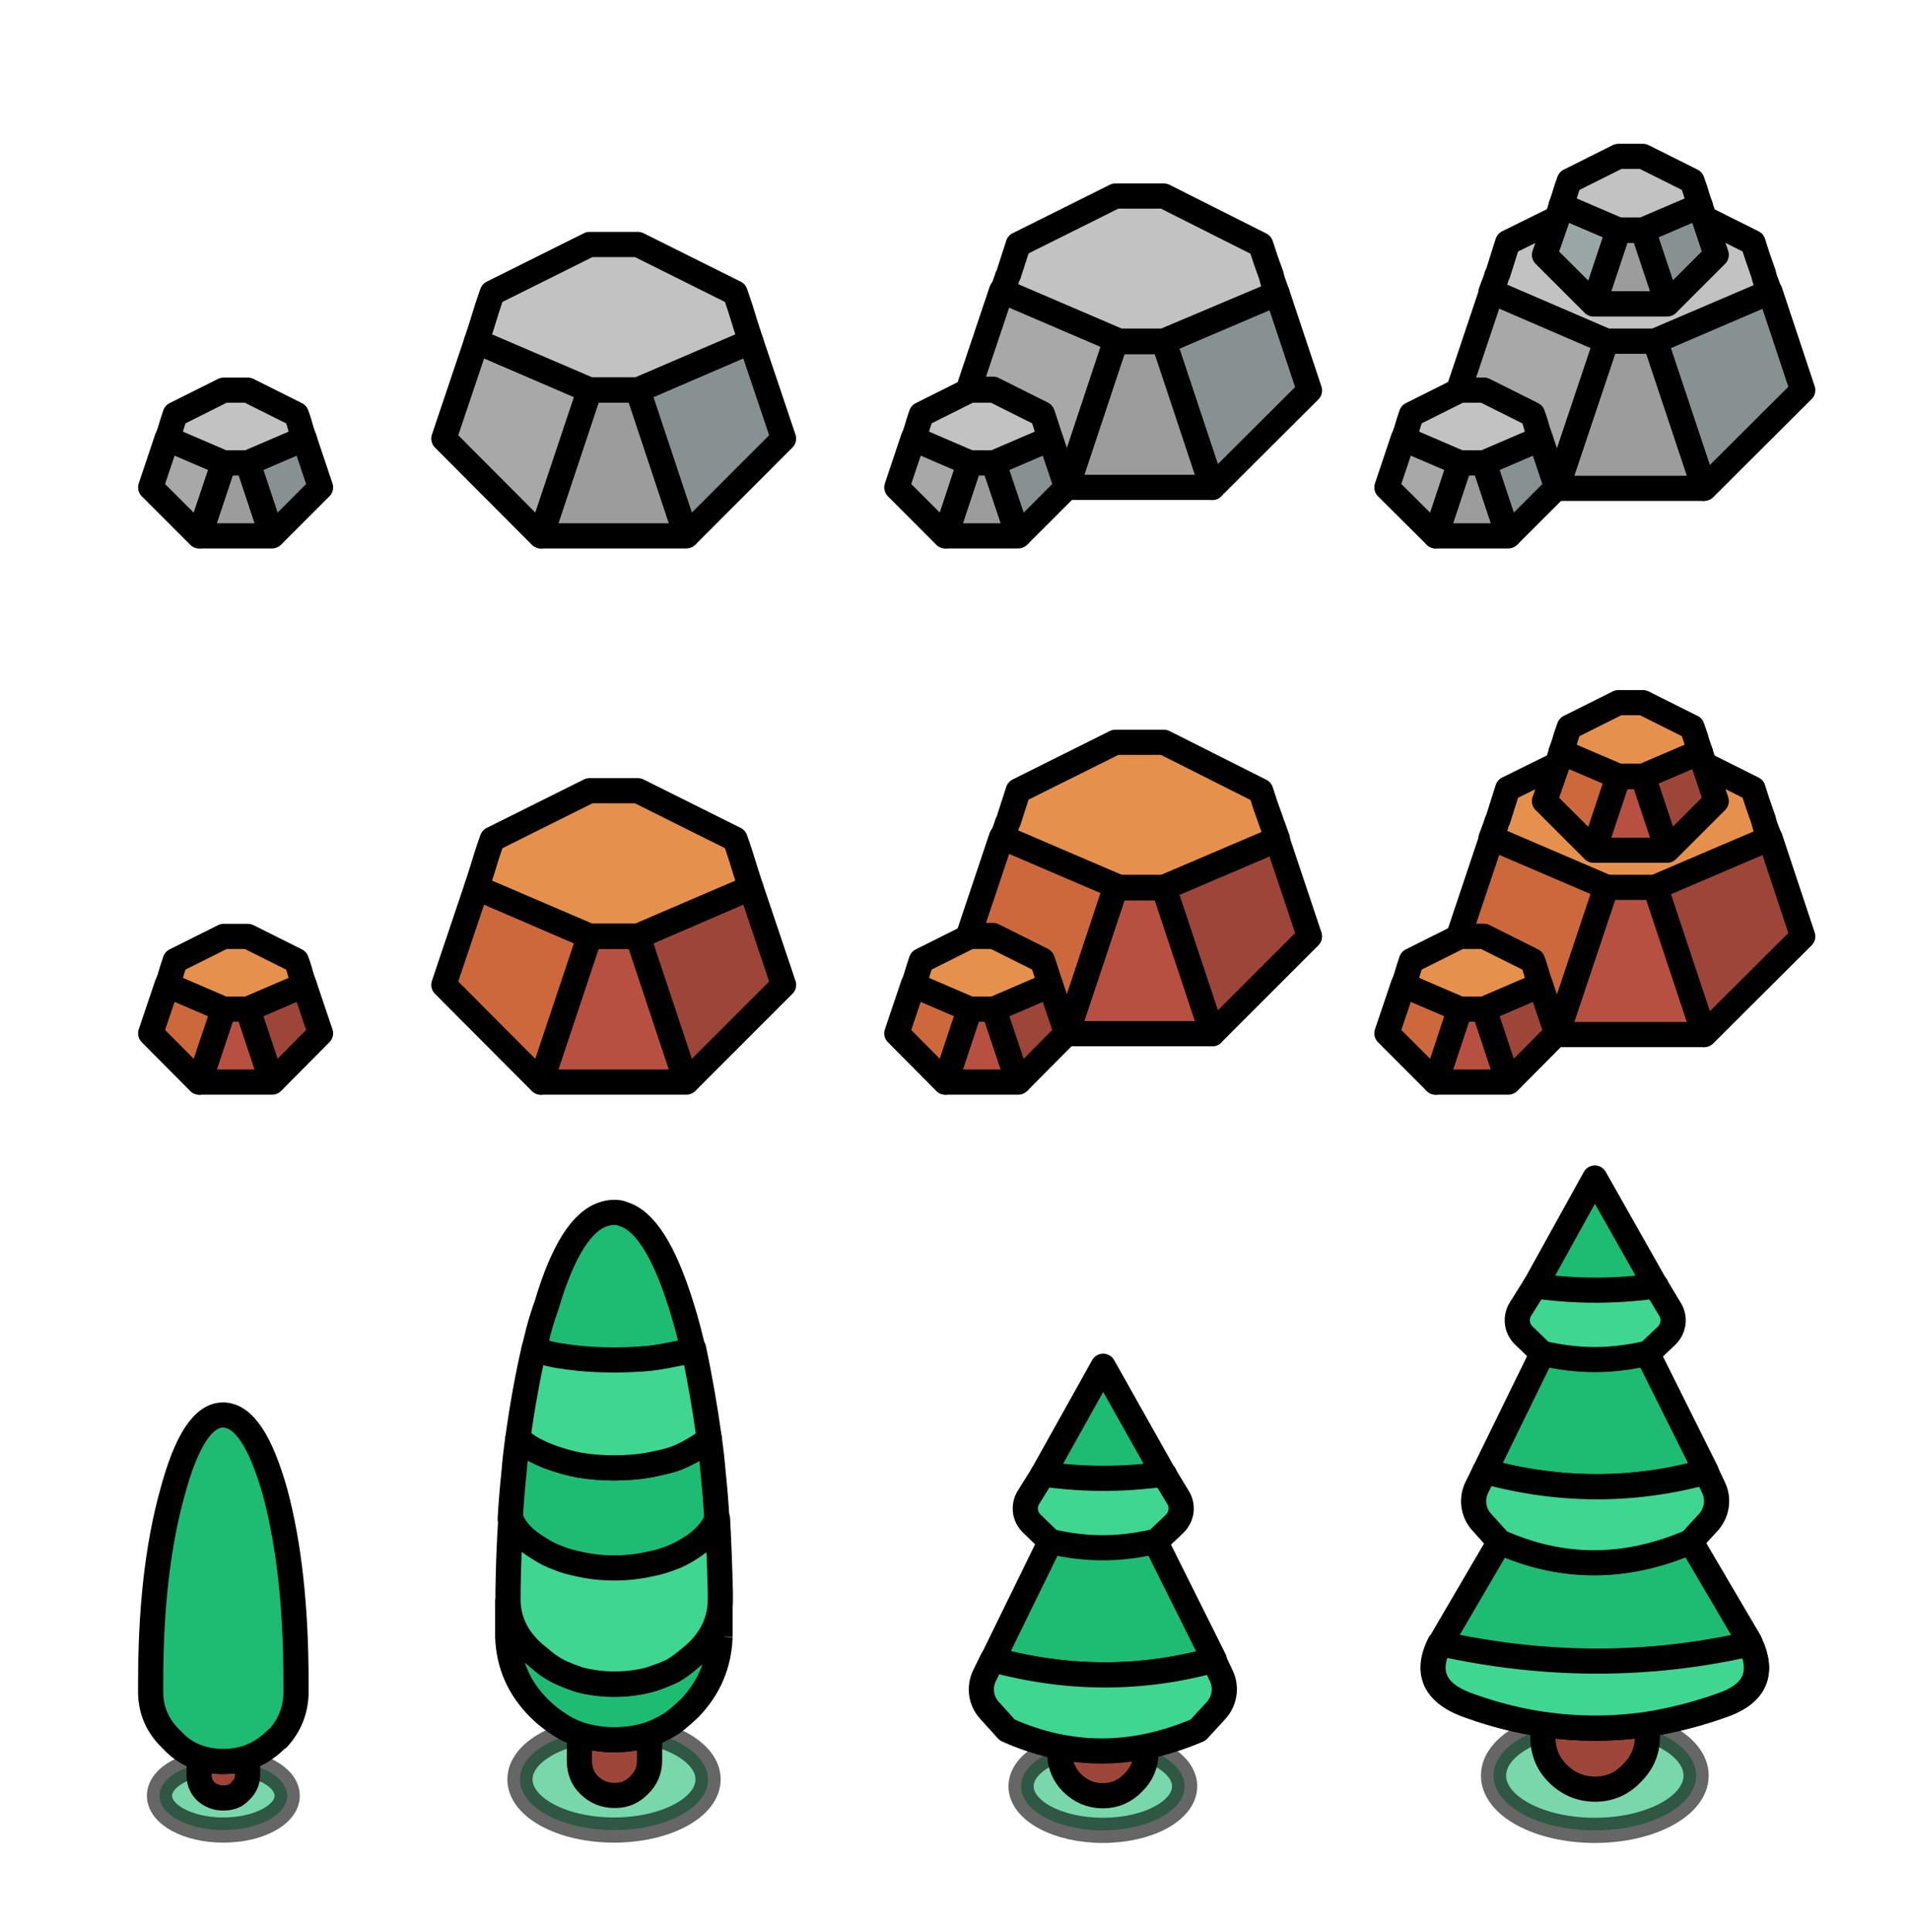 <?xml version="1.0" encoding="utf-8"?>
<!-- Generator: Adobe Illustrator 22.0.1, SVG Export Plug-In . SVG Version: 6.00 Build 0)  -->
<svg version="1.1" id="Слой_1" xmlns="http://www.w3.org/2000/svg" xmlns:xlink="http://www.w3.org/1999/xlink" x="0px" y="0px"
	 viewBox="0 0 607.2 614" style="enable-background:new 0 0 607.2 614;" xml:space="preserve">
<style type="text/css">
	.st0{fill:#9C9C9C;stroke:#000000;stroke-width:8;stroke-linejoin:round;stroke-miterlimit:10;}
	.st1{fill:#889191;stroke:#000000;stroke-width:8;stroke-linejoin:round;stroke-miterlimit:10;}
	.st2{fill:#A8A8A8;stroke:#000000;stroke-width:8;stroke-linejoin:round;stroke-miterlimit:10;}
	.st3{fill:#C2C2C2;stroke:#000000;stroke-width:8;stroke-linejoin:round;stroke-miterlimit:10;}
	.st4{fill:#B85042;stroke:#000000;stroke-width:8;stroke-linejoin:round;stroke-miterlimit:10;}
	.st5{fill:#9E4539;stroke:#000000;stroke-width:8;stroke-linejoin:round;stroke-miterlimit:10;}
	.st6{fill:#CD683D;stroke:#000000;stroke-width:8;stroke-linejoin:round;stroke-miterlimit:10;}
	.st7{fill:#E6904E;stroke:#000000;stroke-width:8;stroke-linejoin:round;stroke-miterlimit:10;}
	.st8{fill:#9BA6A6;stroke:#000000;stroke-width:8;stroke-linejoin:round;stroke-miterlimit:10;}
	.st9{opacity:0.6;fill:#1EBC73;stroke:#000000;stroke-width:8;stroke-linejoin:round;stroke-miterlimit:10;}
	.st10{fill:#1EBC73;stroke:#000000;stroke-width:8;stroke-linejoin:round;stroke-miterlimit:10;}
	.st11{fill:#3ED691;stroke:#000000;stroke-width:8;stroke-linejoin:round;stroke-miterlimit:10;}
</style>
<g>
	<path class="st0" d="M86.5,170.3l-7.7-23.2h-7.7l-7.7,23.2H86.5z"/>
	<polyline class="st1" points="86.5,170.3 101.9,154.9 96.7,139.4 78.8,147.1 86.5,170.3 	"/>
	<polygon class="st2" points="47.9,154.9 63.3,170.3 71.1,147.1 53.1,139.4 	"/>
	<path class="st3" d="M94.2,131.7L78.8,124h-7.7l-15.4,7.7c-0.6,1.8-1.2,3.6-1.7,5.4l-0.8,2.3l17.9,7.7h7.7l17.9-7.7l-0.8-2.3
		C95.4,135.3,94.9,133.5,94.2,131.7z"/>
</g>
<g>
	<g>
		<path class="st4" d="M86.5,343.9l-7.7-23.2h-7.7l-7.7,23.2H86.5z"/>
		<polyline class="st5" points="86.5,343.9 101.9,328.4 96.7,313 78.8,320.7 86.5,343.9 		"/>
		<polygon class="st6" points="47.9,328.4 63.3,343.9 71.1,320.7 53.1,313 		"/>
		<path class="st7" d="M94.2,305.3l-15.4-7.7h-7.7l-15.4,7.7c-0.6,1.8-1.2,3.6-1.7,5.4l-0.8,2.3l17.9,7.7h7.7l17.9-7.7l-0.8-2.3
			C95.4,308.9,94.9,307.1,94.2,305.3z"/>
	</g>
</g>
<g>
	<g>
		<polygon class="st1" points="385.4,154.9 416.3,124.1 406,93.2 370,108.6 		"/>
		<polygon class="st0" points="370,108.6 354.5,108.6 339.1,154.9 385.4,154.9 		"/>
		<path class="st3" d="M404.1,87.4c-1.2-3.2-2.3-6.4-3.3-9.6L370,62.3h-15.4l-30.9,15.4c-1,3.2-2.1,6.4-3.1,9.6
			c-0.3,0.5-0.5,1-0.6,1.5l-1.5,4.2h0.2l35.9,15.4H370L406,93.2l-1.5-4.2C404.4,88.4,404.2,87.9,404.1,87.4z"/>
		<polygon class="st2" points="333.9,139.3 339.2,154.9 354.8,108 318.4,92.4 307.9,123.7 315.7,123.7 331.3,131.5 		"/>
	</g>
	<g>
		<g>
			<path class="st0" d="M323.7,170.3l-7.7-23.2h-7.7l-7.7,23.2H323.7z"/>
			<polyline class="st1" points="323.7,170.3 339.1,154.9 333.9,139.4 315.9,147.1 323.7,170.3 			"/>
			<polygon class="st2" points="285.1,154.9 300.5,170.3 308.2,147.1 290.3,139.4 			"/>
			<path class="st3" d="M331.4,131.7l-15.4-7.7h-7.7l-15.4,7.7c-0.6,1.8-1.2,3.6-1.7,5.4l-0.8,2.3l17.9,7.7h7.7l17.9-7.7l-0.8-2.3
				C332.6,135.3,332,133.5,331.4,131.7z"/>
		</g>
	</g>
</g>
<g>
	<g>
		<polyline class="st1" points="526.2,108.4 541.8,155.2 573.1,124 562.7,92.7 526.2,108.4 		"/>
		<polyline class="st1" points="541.8,69.3 540.5,65.4 522.3,73.2 530.1,96.6 545.7,81 541.8,69.3 		"/>
		<polygon class="st8" points="496.3,65.4 495.1,69.3 491,81 506.7,96.6 514.5,73.2 		"/>
		<polyline class="st0" points="541.8,155.2 526.2,108.4 510.6,108.4 494.9,155.2 541.8,155.2 		"/>
		<polygon class="st0" points="514.5,73.2 506.7,96.6 530.1,96.6 522.3,73.2 		"/>
		<path class="st3" d="M495.1,69.3l-15.8,7.8c-1,3.3-2.1,6.5-3.1,9.8c-0.3,0.5-0.5,1-0.6,1.6l-1.6,4.3h0.2l36.3,15.6h15.6l36.5-15.6
			l-1.6-4.3c-0.1-0.5-0.3-1-0.4-1.6c-1.2-3.3-2.3-6.5-3.3-9.8l-15.6-7.8l3.9,11.7l-15.6,15.6h-23.4L491,81L495.1,69.3"/>
		<path class="st3" d="M497.1,63l-0.8,2.3l18.2,7.8h7.8l18.2-7.8l-0.8-2.3c-0.5-1.8-1.1-3.6-1.8-5.5l-15.6-7.8h-7.8l-15.6,7.8
			C498.2,59.4,497.6,61.2,497.1,63z"/>
		<polygon class="st2" points="489.7,139.6 494.9,155.2 510.6,108.4 474.2,92.7 463.7,124 471.5,124 487.1,131.8 		"/>
	</g>
	<g>
		<g>
			<path class="st0" d="M479.5,170.3l-7.7-23.2h-7.7l-7.7,23.2H479.5z"/>
			<polyline class="st1" points="479.5,170.3 494.9,154.9 489.7,139.4 471.8,147.1 479.5,170.3 			"/>
			<polygon class="st2" points="440.9,154.9 456.4,170.3 464.1,147.1 446.1,139.4 			"/>
			<path class="st3" d="M487.2,131.7l-15.4-7.7h-7.7l-15.4,7.7c-0.6,1.8-1.2,3.6-1.7,5.4l-0.8,2.3l17.9,7.7h7.7l17.9-7.7l-0.8-2.3
				C488.4,135.3,487.9,133.5,487.2,131.7z"/>
		</g>
	</g>
</g>
<g>
	<path class="st0" d="M218.2,170.3L202.8,124h-15.4l-15.4,46.3H218.2z"/>
	<polyline class="st1" points="218.2,170.3 249.1,139.4 238.7,108.5 202.8,124 218.2,170.3 	"/>
	<polygon class="st2" points="141.1,139.4 171.9,170.3 187.4,124 151.5,108.5 	"/>
	<path class="st3" d="M233.7,93.1l-30.9-15.4h-15.4l-30.9,15.4c-1.3,3.6-2.4,7.2-3.5,10.8l-1.5,4.6l35.9,15.4h15.4l35.9-15.4
		l-1.5-4.6C236.1,100.3,235,96.7,233.7,93.1z"/>
</g>
<g>
	<g>
		<polygon class="st5" points="385.4,328.5 416.3,297.6 406,266.8 370,282.2 		"/>
		<polygon class="st4" points="370,282.2 354.5,282.2 339.1,328.5 385.4,328.5 		"/>
		<path class="st7" d="M404.1,261c-1.2-3.2-2.3-6.4-3.3-9.6L370,235.9h-15.4l-30.9,15.4c-1,3.2-2.1,6.4-3.1,9.6
			c-0.3,0.5-0.5,1-0.6,1.5l-1.5,4.2h0.2l35.9,15.4H370l36.1-15.4l-1.5-4.2C404.4,262,404.2,261.5,404.1,261z"/>
		<polygon class="st6" points="333.9,312.9 339.2,328.5 354.8,281.6 318.4,266 307.9,297.3 315.7,297.3 331.3,305.1 		"/>
	</g>
	<g>
		<g>
			<path class="st4" d="M323.7,343.9l-7.7-23.2h-7.7l-7.7,23.2H323.7z"/>
			<polyline class="st5" points="323.7,343.9 339.1,328.4 333.9,313 315.9,320.7 323.7,343.9 			"/>
			<polygon class="st6" points="285.1,328.4 300.5,343.9 308.2,320.7 290.3,313 			"/>
			<path class="st7" d="M331.4,305.3l-15.4-7.7h-7.7l-15.4,7.7c-0.6,1.8-1.2,3.6-1.7,5.4l-0.8,2.3l17.9,7.7h7.7l17.9-7.7l-0.8-2.3
				C332.6,308.9,332,307.1,331.4,305.3z"/>
		</g>
	</g>
</g>
<g>
	<g>
		<polyline class="st5" points="526.2,281.9 541.8,328.8 573.1,297.6 562.7,266.3 526.2,281.9 		"/>
		<polyline class="st5" points="541.8,242.9 540.5,239 522.3,246.8 530.1,270.2 545.7,254.6 541.8,242.9 		"/>
		<polygon class="st6" points="496.3,239 495.1,242.9 491,254.6 506.7,270.2 514.5,246.8 		"/>
		<polyline class="st4" points="541.8,328.8 526.2,281.9 510.6,281.9 494.9,328.8 541.8,328.8 		"/>
		<polygon class="st4" points="514.5,246.8 506.7,270.2 530.1,270.2 522.3,246.8 		"/>
		<path class="st7" d="M495.1,242.9l-15.8,7.8c-1,3.3-2.1,6.5-3.1,9.8c-0.3,0.5-0.5,1-0.6,1.6l-1.6,4.3h0.2l36.3,15.6h15.6
			l36.5-15.6l-1.6-4.3c-0.1-0.5-0.3-1-0.4-1.6c-1.2-3.3-2.3-6.5-3.3-9.8l-15.6-7.8l3.9,11.7l-15.6,15.6h-23.4L491,254.6L495.1,242.9
			"/>
		<path class="st7" d="M497.1,236.6l-0.8,2.3l18.2,7.8h7.8l18.2-7.8l-0.8-2.3c-0.5-1.8-1.1-3.6-1.8-5.5l-15.6-7.8h-7.8l-15.6,7.8
			C498.2,233,497.6,234.8,497.1,236.6z"/>
		<polygon class="st6" points="489.7,313.2 494.9,328.8 510.6,281.9 474.2,266.3 463.7,297.6 471.5,297.6 487.1,305.4 		"/>
	</g>
	<g>
		<g>
			<path class="st4" d="M479.5,343.9l-7.7-23.2h-7.7l-7.7,23.2H479.5z"/>
			<polyline class="st5" points="479.5,343.9 494.9,328.4 489.7,313 471.8,320.7 479.5,343.9 			"/>
			<polygon class="st6" points="440.9,328.4 456.4,343.9 464.1,320.7 446.1,313 			"/>
			<path class="st7" d="M487.2,305.3l-15.4-7.7h-7.7l-15.4,7.7c-0.6,1.8-1.2,3.6-1.7,5.4l-0.8,2.3l17.9,7.7h7.7l17.9-7.7l-0.8-2.3
				C488.4,308.9,487.9,307.1,487.2,305.3z"/>
		</g>
	</g>
</g>
<g>
	<g>
		<path class="st4" d="M218.2,343.9l-15.4-46.3h-15.4l-15.4,46.3H218.2z"/>
		<polyline class="st5" points="218.2,343.9 249.1,313 238.7,282.1 202.8,297.6 218.2,343.9 		"/>
		<polygon class="st6" points="141.1,313 171.9,343.9 187.4,297.6 151.5,282.1 		"/>
		<path class="st7" d="M233.7,266.7l-30.9-15.4h-15.4l-30.9,15.4c-1.3,3.6-2.4,7.2-3.5,10.8l-1.5,4.6l35.9,15.4h15.4l35.9-15.4
			l-1.5-4.6C236.1,273.9,235,270.3,233.7,266.7z"/>
	</g>
</g>
<g>
	<ellipse class="st9" cx="71" cy="570.7" rx="20.3" ry="10.9"/>
	<path class="st5" d="M63.3,558.6v5.5c0,2.1,0.7,3.8,2.1,5.2c1.6,1.4,3.4,2.1,5.5,2.1h0.2c2.2,0,4-0.7,5.2-2.1
		c1.6-1.4,2.4-3.2,2.4-5.2v-5.5c-2.4,0.8-5,1.2-7.8,1.2C68.2,559.8,65.7,559.4,63.3,558.6z"/>
	<path class="st10" d="M47.9,534.4c0,1.4,0,2.8,0,4c0.2,5.4,2.2,10,6.2,14c0.2,0.2,0.4,0.4,0.7,0.7c2.5,2.7,5.4,4.5,8.5,5.5
		c2.4,0.8,4.9,1.2,7.6,1.2c2.8,0,5.5-0.4,7.8-1.2c3.2-1.1,6.1-2.9,8.8-5.5c0.3-0.3,0.6-0.6,0.9-0.7c3.6-4,5.5-8.6,5.7-14
		c0-1.3,0-2.6,0-4c0-23.6-2.2-43.5-6.6-60c-4.6-16.4-10.1-24.7-16.6-24.7c-6.3,0-11.7,8.2-16.1,24.7
		C50.2,490.9,47.9,510.9,47.9,534.4z"/>
</g>
<g>
	<ellipse class="st9" cx="195.2" cy="565.5" rx="29.9" ry="16.1"/>
	<path class="st5" d="M206.4,551.2c-3.5,1.1-7.2,1.7-11.1,1.7s-7.7-0.6-11.1-1.7v8.3c0,3.2,1,5.8,3.1,7.8c2.2,2.2,4.9,3.3,8.1,3.3
		h0.2c3,0,5.5-1.1,7.6-3.3c2.2-2.1,3.3-4.7,3.3-7.8V551.2z"/>
	<path class="st10" d="M228.9,520.2c0-1.7,0-3.8,0-6.2c0-1.6,0-3.2,0-4.7c-0.3,7-3.6,12.9-9.7,17.8c-1.7,1.6-3.6,2.9-5.5,4
		c-2.4,1.1-4.8,2.1-7.3,2.8c-3.5,0.9-7.2,1.4-11.1,1.4s-7.7-0.5-11.1-1.4c-2.5-0.8-4.7-1.7-6.6-2.6c-2.2-1.1-4.3-2.5-6.2-4.3
		c-6.3-4.9-9.6-10.8-10-17.8c0,1.6,0,3.2,0,4.7c0,2.4,0,4.4,0,6.2c0.3,8.9,3.6,16.4,10,22.8c1.9,1.9,4,3.6,6.2,5
		c1.9,1.3,4.1,2.4,6.6,3.3c3.5,1.1,7.2,1.7,11.1,1.7s7.7-0.6,11.1-1.7c2.5-0.9,5-2.1,7.3-3.6c1.9-1.4,3.7-3,5.5-4.7
		C225.3,536.6,228.6,529,228.9,520.2 M227.9,482.7c-0.3-5.1-0.7-10-1.2-14.7c-0.3-3.6-0.7-7.2-1.2-10.7c-0.2,0-0.2,0.1-0.2,0.2
		c-1.7,1.4-3.8,2.8-6.2,4c-1.7,0.9-3.6,1.7-5.5,2.4c-2.4,0.6-4.8,1.2-7.3,1.7c-3.5,0.6-7.2,0.9-11.1,0.9s-7.7-0.3-11.1-0.9
		c-2.5-0.5-4.7-1-6.6-1.7c-2.2-0.6-4.3-1.4-6.2-2.4c-2.5-1.3-4.6-2.6-6.2-4c-0.2-0.2-0.3-0.2-0.5-0.2c-0.5,3.5-0.9,7-1.2,10.7
		c-0.5,4.7-0.9,9.6-1.2,14.7c1.4,3.6,4.4,6.8,9,9.5c1.9,1.3,4,2.3,6.2,3.1c1.9,0.8,4.1,1.4,6.6,1.9c3.5,0.8,7.2,1.2,11.1,1.2
		s7.7-0.4,11.1-1.2c2.5-0.5,5-1.2,7.3-2.1c1.9-0.8,3.7-1.7,5.5-2.8C223.6,489.5,226.5,486.3,227.9,482.7 M195.2,385.3
		c-1.1,0-2.1,0.2-3.1,0.5c-7.1,2.1-13.2,11.7-18.3,28.9c-0.9,2.5-1.8,5.3-2.6,8.3c-0.5,1.9-0.9,3.8-1.4,5.7c0.5,0.2,0.9,0.3,1.4,0.5
		c0.3,0.2,0.7,0.3,1.2,0.5c1.6,0.5,3.2,0.9,5,1.2c1.9,0.3,4.1,0.6,6.6,0.9c3.5,0.3,7.2,0.5,11.1,0.5s7.7-0.2,11.1-0.5
		c2.5-0.3,5-0.7,7.3-1.2c1.6-0.3,3.1-0.6,4.5-0.9c0.3-0.2,0.6-0.3,0.9-0.5c0.5-0.2,0.9-0.3,1.4-0.5c-0.5-1.9-0.9-3.8-1.4-5.7
		c-0.8-3-1.6-5.8-2.4-8.3c-5.4-17.2-11.5-26.9-18.5-28.9C197.3,385.4,196.3,385.3,195.2,385.3z"/>
	<path class="st11" d="M219.2,492.2c-1.7,1.1-3.6,2.1-5.5,2.8c-2.4,0.9-4.8,1.7-7.3,2.1c-3.5,0.8-7.2,1.2-11.1,1.2
		s-7.7-0.4-11.1-1.2c-2.5-0.5-4.7-1.1-6.6-1.9c-2.2-0.8-4.3-1.8-6.2-3.1c-4.6-2.7-7.6-5.8-9-9.5c-0.5,7.6-0.8,15.3-0.9,23.2
		c0,1.1,0,2.2,0,3.3c0.3,7,3.6,12.9,10,17.8c1.9,1.7,4,3.2,6.2,4.3c1.9,0.9,4.1,1.8,6.6,2.6c3.5,0.9,7.2,1.4,11.1,1.4
		s7.7-0.5,11.1-1.4c2.5-0.8,5-1.7,7.3-2.8c1.9-1.1,3.7-2.5,5.5-4c6.2-4.9,9.4-10.8,9.7-17.8c0-1.1,0-2.2,0-3.3
		c-0.2-8.1-0.5-15.8-0.9-23.2C226.5,486.3,223.6,489.5,219.2,492.2 M177.4,430.8c-1.7-0.3-3.4-0.7-5-1.2c-0.5-0.2-0.9-0.3-1.2-0.5
		c-0.5-0.2-0.9-0.3-1.4-0.5c-2.1,9-3.8,18.6-5.2,28.7c0.2,0,0.3,0.1,0.5,0.2c1.6,1.4,3.6,2.8,6.2,4c1.9,0.9,4,1.7,6.2,2.4
		c1.9,0.6,4.1,1.2,6.6,1.7c3.5,0.6,7.2,0.9,11.1,0.9s7.7-0.3,11.1-0.9c2.5-0.5,5-1,7.3-1.7c1.9-0.6,3.7-1.4,5.5-2.4
		c2.4-1.3,4.4-2.6,6.2-4c0-0.2,0.1-0.2,0.2-0.2c-1.4-10.1-3.1-19.7-5-28.7c-0.5,0.2-0.9,0.3-1.4,0.5c-0.3,0.2-0.6,0.3-0.9,0.5
		c-1.4,0.3-2.9,0.6-4.5,0.9c-2.4,0.5-4.8,0.9-7.3,1.2c-3.5,0.3-7.2,0.5-11.1,0.5s-7.7-0.2-11.1-0.5
		C181.5,431.4,179.3,431.1,177.4,430.8z"/>
</g>
<g>
	<ellipse class="st9" cx="507" cy="564.3" rx="32.2" ry="17.4"/>
	<g>
		<path class="st5" d="M495.2,563.6c3.3,3.3,7.3,5,11.9,5c4.6,0,8.5-1.7,11.6-5c3.3-3.2,5-7,5-11.6v-4c-11.1,1.6-22.1,1.6-33.2,0v4
			C490.5,556.6,492,560.4,495.2,563.6z"/>
		<g>
			<path class="st10" d="M556.5,522.4c-0.1-0.2-0.2-0.5-0.3-0.7l-18.7-31.8c-20.7,8.9-40.9,8.9-60.7,0l-17.5,29.9
				c-0.5,0.9-1,1.7-1.4,2.5c-4.9,9.6-1.5,16.2,10,20c7.6,2.7,15.2,4.6,22.8,5.7c11.1,1.6,22.1,1.6,33.2,0c8.2-1.3,16.4-3.4,24.6-6.4
				C558,538,560.7,531.6,556.5,522.4z"/>
			<path class="st10" d="M523.6,429.9l-0.9-1.9c-9.6,4.9-20.1,4.9-31.3,0l-0.8,1.6l-0.1,0.2l-0.1,0.2L472,467.6
				c23.9,6.5,47.3,6.5,70.4,0L523.6,429.9z"/>
			<path class="st10" d="M526.4,408.7L507,374.4L488,408.7l-0.1,0.1c0,0,0,0,0,0c2.5,0.6,4.9,1,7.3,1.4c8.1,1.2,16.1,1.2,23.9,0.1
				c2.5-0.4,4.9-0.8,7.3-1.4c0,0,0,0,0.1,0L526.4,408.7z"/>
			<path class="st11" d="M472,467.6l-2.5,5.1c-1.8,3.7-1.2,8.1,1.6,11.1l5.6,6.2c19.8,8.9,40,8.9,60.7,0l5.7-6.2
				c2.7-3,3.4-7.3,1.7-10.9l-2.4-5.1C519.3,474.1,495.8,474.1,472,467.6z"/>
			<path class="st11" d="M548.3,541.6c-8.2,3-16.4,5.1-24.6,6.4c-11.1,1.6-22.1,1.6-33.2,0c-7.6-1.1-15.2-3-22.8-5.7
				c-11.5-3.8-14.8-10.5-10-20c33.4,7.4,66.3,7.5,98.7,0.1C560.7,531.6,558,538,548.3,541.6z"/>
			<path class="st11" d="M530.9,416.1c1.7,2.7,1.2,6.2-1.1,8.4l-5.9,5.6c0,0-0.1,0-0.1,0c-0.1,0-0.1,0-0.2,0
				c-11.7,2.7-21.9,2.6-33.3,0l0,0l-5.9-5.7c-2.3-2.2-2.7-5.7-1-8.4l4.5-7.2c0,0,0,0,0,0l0.1-0.1c0,0,0,0,0,0c2.5,0.3,5,0.6,7.4,0.8
				c7.9,0.7,15.8,0.7,23.7,0c2.5-0.2,5-0.5,7.4-0.8h0c0,0,0,0,0,0l0.1,0.1c0,0,0,0-0.1,0L530.9,416.1z"/>
		</g>
	</g>
</g>
<g>
	<ellipse class="st9" cx="350.6" cy="567.7" rx="26" ry="14"/>
	<path class="st5" d="M340.8,566.6c2.7,2.7,6,4.1,9.8,4.1c3.8,0,7-1.4,9.6-4.1c2.7-2.6,4.1-5.8,4.1-9.6v-3.3
		c-9.1,1.3-18.3,1.3-27.4,0v3.3C336.9,560.8,338.2,564,340.8,566.6z"/>
	<g>
		<path class="st10" d="M367.2,489.7l-0.9-1.9c-9.6,4.9-20.1,4.9-31.3,0l-0.8,1.6l-0.1,0.2l-0.1,0.2l-18.4,37.6
			c23.9,6.5,47.3,6.5,70.4,0L367.2,489.7z"/>
		<path class="st10" d="M370,468.5l-19.3-34.3l-19.1,34.2l-0.1,0.1c0,0,0,0,0,0c2.5,0.6,4.9,1,7.3,1.4c8.1,1.2,16.1,1.2,23.9,0.1
			c2.5-0.4,4.9-0.8,7.3-1.4c0,0,0,0,0.1,0L370,468.5z"/>
		<path class="st11" d="M315.5,527.4l-2.5,5.1c-1.8,3.7-1.2,8.1,1.6,11.1l5.6,6.2c19.8,8.9,40,8.9,60.7,0l5.7-6.2
			c2.7-3,3.4-7.3,1.7-10.9l-2.4-5.1C362.9,533.9,339.4,533.9,315.5,527.4z"/>
		<path class="st11" d="M374.5,475.9c1.7,2.7,1.2,6.2-1.1,8.4l-5.9,5.6c0,0-0.1,0-0.1,0c-0.1,0-0.1,0-0.2,0
			c-11.7,2.7-21.9,2.6-33.3,0l0,0l-5.9-5.7c-2.3-2.2-2.7-5.7-1-8.4l4.5-7.2c0,0,0,0,0,0l0.1-0.1c0,0,0,0,0,0c2.5,0.3,5,0.6,7.4,0.8
			c7.9,0.7,15.8,0.7,23.7,0c2.5-0.2,5-0.5,7.4-0.8h0c0,0,0,0,0,0l0.1,0.1c0,0,0,0-0.1,0L374.5,475.9z"/>
	</g>
</g>
</svg>
